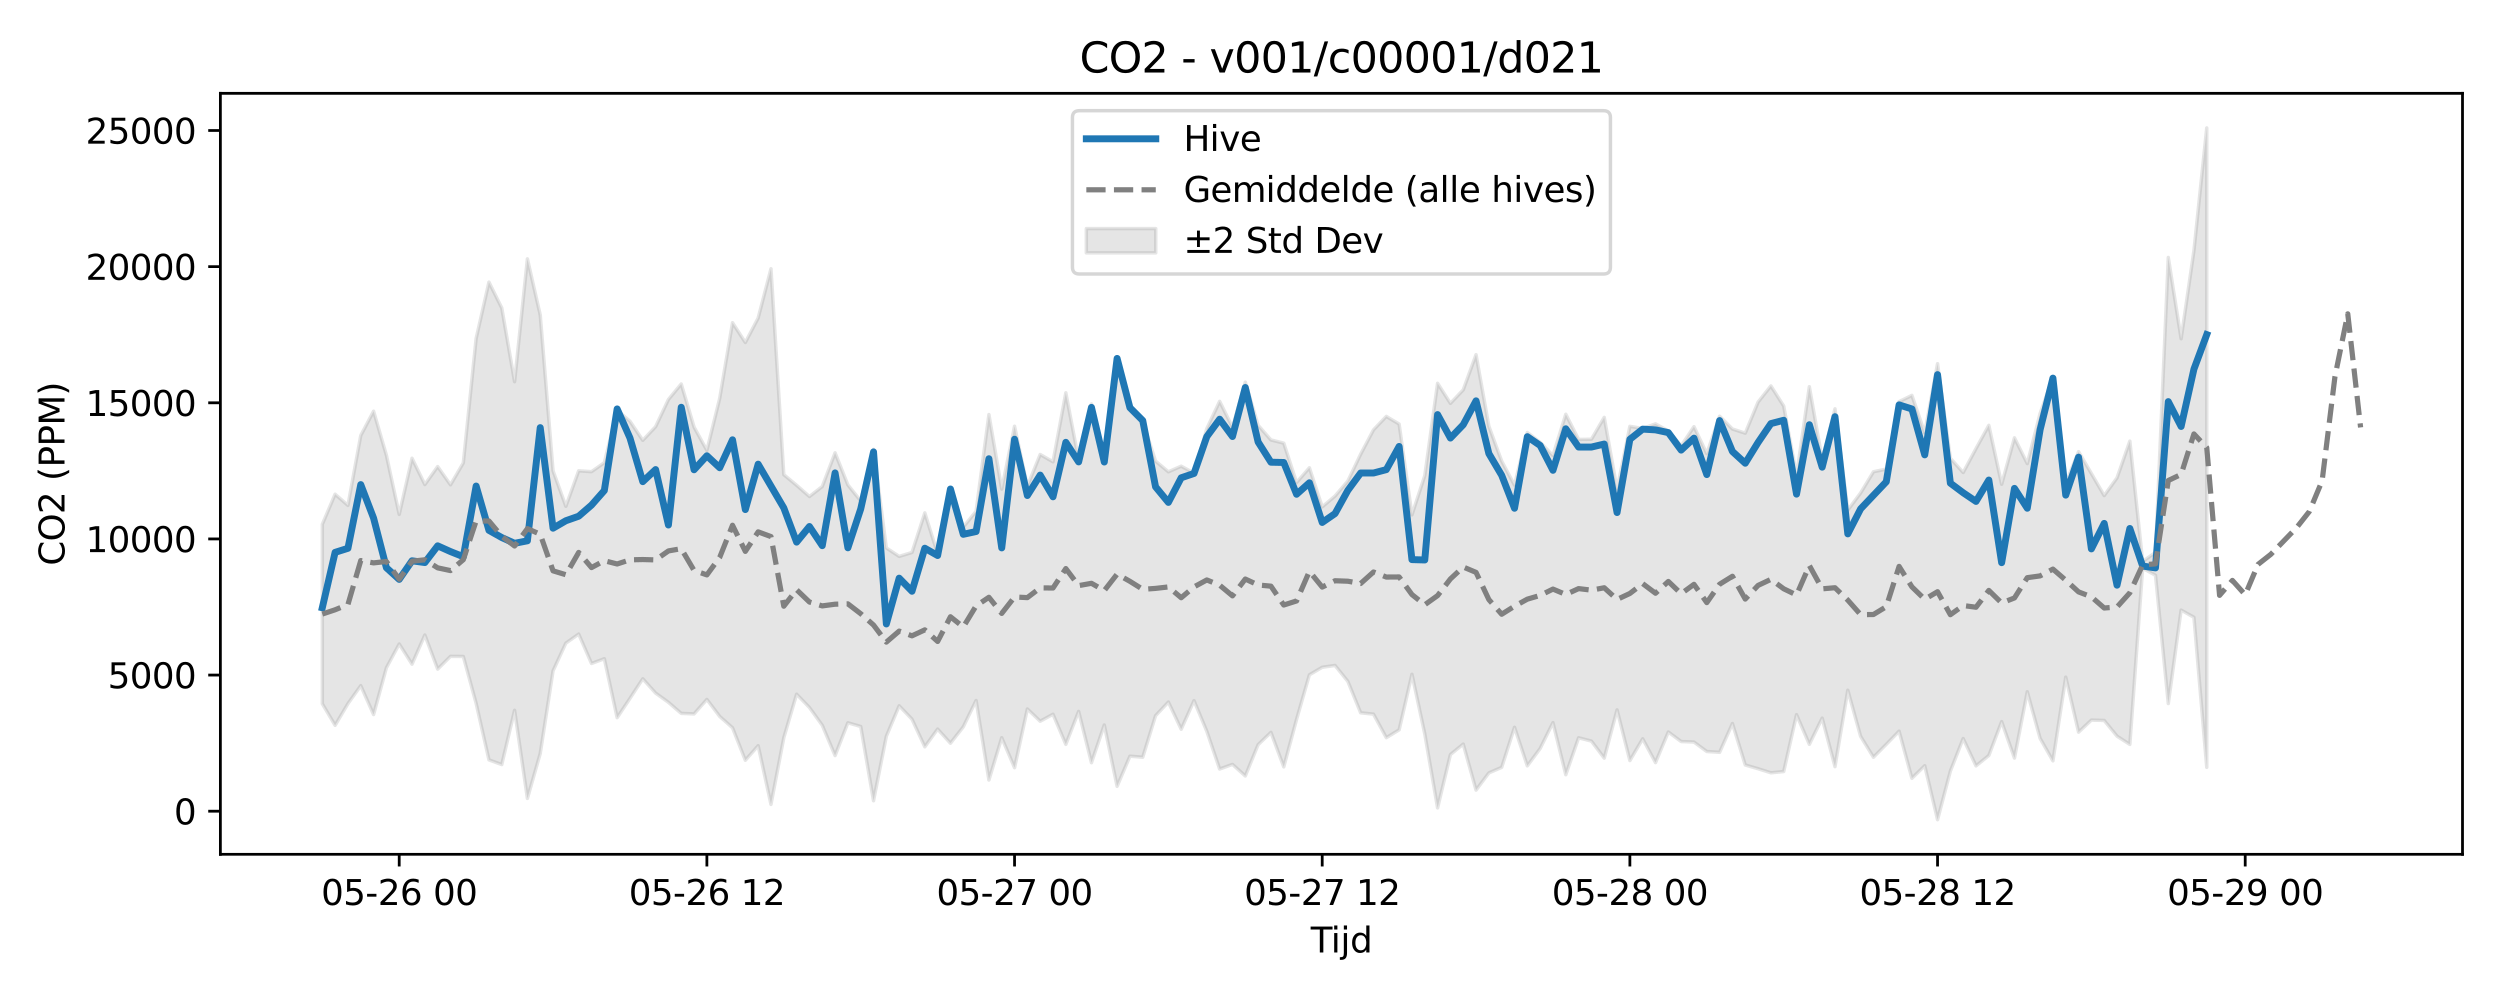 <?xml version="1.0" encoding="utf-8" standalone="no"?>
<!DOCTYPE svg PUBLIC "-//W3C//DTD SVG 1.1//EN"
  "http://www.w3.org/Graphics/SVG/1.1/DTD/svg11.dtd">
<svg xmlns:xlink="http://www.w3.org/1999/xlink" width="720pt" height="288pt" viewBox="0 0 720 288" xmlns="http://www.w3.org/2000/svg" version="1.1">
 <defs>
  <style type="text/css">*{stroke-linejoin: round; stroke-linecap: butt}</style>
 </defs>
 <g id="figure_1">
  <g id="patch_1">
   <path d="M 0 288 
L 720 288 
L 720 0 
L 0 0 
z
" style="fill: #ffffff"/>
  </g>
  <g id="axes_1">
   <g id="patch_2">
    <path d="M 63.47 246.04 
L 709.2 246.04 
L 709.2 26.88 
L 63.47 26.88 
z
" style="fill: #ffffff"/>
   </g>
   <g id="FillBetweenPolyCollection_1">
    <defs>
     <path id="m9a108c2001" d="M 92.821 -136.981 
L 92.821 -85.324 
L 96.513 -79.094 
L 100.205 -85.344 
L 103.897 -90.537 
L 107.589 -82.199 
L 111.281 -95.665 
L 114.973 -102.523 
L 118.665 -96.711 
L 122.357 -105.117 
L 126.049 -95.291 
L 129.741 -98.971 
L 133.433 -98.935 
L 137.125 -85.432 
L 140.817 -69.157 
L 144.509 -67.801 
L 148.201 -83.441 
L 151.893 -58.051 
L 155.585 -70.979 
L 159.277 -94.784 
L 162.969 -102.775 
L 166.661 -105.388 
L 170.353 -96.911 
L 174.045 -98.288 
L 177.737 -81.306 
L 181.429 -86.858 
L 185.121 -92.51 
L 188.813 -88.389 
L 192.505 -85.73 
L 196.197 -82.541 
L 199.889 -82.39 
L 203.581 -86.563 
L 207.273 -81.667 
L 210.965 -78.396 
L 214.657 -69.045 
L 218.349 -73.241 
L 222.041 -56.333 
L 225.733 -75.529 
L 229.425 -88.077 
L 233.117 -84.233 
L 236.809 -79.122 
L 240.501 -70.388 
L 244.193 -79.838 
L 247.885 -78.771 
L 251.577 -57.383 
L 255.269 -75.958 
L 258.961 -84.733 
L 262.653 -80.872 
L 266.345 -72.914 
L 270.037 -78.022 
L 273.729 -73.949 
L 277.421 -78.661 
L 281.113 -86.257 
L 284.805 -63.349 
L 288.497 -75.539 
L 292.189 -66.899 
L 295.881 -83.819 
L 299.573 -80.282 
L 303.265 -82.297 
L 306.957 -73.619 
L 310.649 -83.118 
L 314.341 -68.334 
L 318.033 -79.207 
L 321.725 -61.542 
L 325.417 -70.216 
L 329.109 -69.914 
L 332.801 -81.879 
L 336.493 -85.811 
L 340.185 -77.971 
L 343.877 -86.211 
L 347.569 -77.368 
L 351.261 -66.516 
L 354.953 -67.856 
L 358.645 -64.521 
L 362.337 -73.533 
L 366.029 -77.073 
L 369.721 -67.135 
L 373.413 -80.821 
L 377.105 -93.652 
L 380.797 -95.822 
L 384.489 -96.351 
L 388.181 -91.76 
L 391.873 -82.71 
L 395.565 -82.331 
L 399.257 -75.541 
L 402.949 -77.804 
L 406.641 -93.815 
L 410.333 -76.643 
L 414.025 -55.319 
L 417.717 -70.687 
L 421.409 -73.7 
L 425.101 -60.453 
L 428.793 -65.4 
L 432.485 -67 
L 436.177 -78.544 
L 439.869 -67.436 
L 443.561 -72.424 
L 447.253 -79.885 
L 450.945 -64.88 
L 454.637 -75.518 
L 458.329 -74.564 
L 462.021 -69.657 
L 465.713 -83.563 
L 469.405 -68.951 
L 473.097 -75.228 
L 476.789 -68.367 
L 480.481 -77.193 
L 484.173 -74.434 
L 487.865 -74.294 
L 491.557 -71.562 
L 495.249 -71.337 
L 498.941 -79.624 
L 502.633 -67.685 
L 506.325 -66.605 
L 510.017 -65.434 
L 513.709 -65.796 
L 517.401 -82.171 
L 521.093 -73.628 
L 524.785 -81.178 
L 528.477 -67.201 
L 532.169 -89.221 
L 535.861 -75.928 
L 539.553 -69.913 
L 543.245 -73.623 
L 546.937 -77.42 
L 550.629 -63.846 
L 554.321 -67.474 
L 558.013 -51.922 
L 561.705 -65.912 
L 565.397 -75.298 
L 569.089 -67.424 
L 572.781 -70.412 
L 576.473 -80.169 
L 580.165 -69.675 
L 583.857 -88.773 
L 587.549 -75.362 
L 591.241 -68.869 
L 594.933 -92.986 
L 598.625 -77.137 
L 602.317 -80.609 
L 606.009 -80.511 
L 609.701 -75.987 
L 613.393 -73.601 
L 617.085 -124.342 
L 620.777 -122.323 
L 624.469 -85.375 
L 628.161 -112.29 
L 631.853 -110.216 
L 635.545 -66.999 
L 635.545 -251.158 
L 635.545 -251.158 
L 631.853 -215.829 
L 628.161 -190.437 
L 624.469 -213.863 
L 620.777 -128.896 
L 617.085 -126.287 
L 613.393 -160.951 
L 609.701 -150.373 
L 606.009 -145.277 
L 602.317 -151.627 
L 598.625 -157.931 
L 594.933 -148.827 
L 591.241 -179.326 
L 587.549 -168.919 
L 583.857 -154.487 
L 580.165 -161.909 
L 576.473 -148.522 
L 572.781 -165.505 
L 569.089 -158.808 
L 565.397 -151.912 
L 561.705 -156.018 
L 558.013 -183.261 
L 554.321 -163.334 
L 550.629 -174.133 
L 546.937 -172.332 
L 543.245 -152.912 
L 539.553 -152.134 
L 535.861 -146.033 
L 532.169 -141.093 
L 528.477 -170.262 
L 524.785 -155.657 
L 521.093 -176.638 
L 517.401 -151.103 
L 513.709 -171.058 
L 510.017 -176.856 
L 506.325 -172.199 
L 502.633 -163.25 
L 498.941 -164.442 
L 495.249 -168.14 
L 491.557 -157.338 
L 487.865 -165.126 
L 484.173 -159.591 
L 480.481 -163.888 
L 476.789 -165.93 
L 473.097 -164.603 
L 469.405 -165.215 
L 465.713 -147.141 
L 462.021 -167.795 
L 458.329 -161.503 
L 454.637 -161.445 
L 450.945 -168.697 
L 447.253 -156.802 
L 443.561 -160.623 
L 439.869 -163.449 
L 436.177 -148.276 
L 432.485 -155.193 
L 428.793 -165.244 
L 425.101 -185.854 
L 421.409 -175.715 
L 417.717 -171.838 
L 414.025 -177.619 
L 410.333 -151.013 
L 406.641 -139.722 
L 402.949 -165.868 
L 399.257 -168.077 
L 395.565 -164.199 
L 391.873 -157.2 
L 388.181 -149.462 
L 384.489 -145.138 
L 380.797 -142.017 
L 377.105 -153.285 
L 373.413 -149.037 
L 369.721 -160.376 
L 366.029 -161.3 
L 362.337 -165.519 
L 358.645 -177.947 
L 354.953 -164.932 
L 351.261 -172.423 
L 347.569 -164.582 
L 343.877 -151.735 
L 340.185 -153.739 
L 336.493 -152.119 
L 332.801 -155.203 
L 329.109 -166.635 
L 325.417 -170.936 
L 321.725 -183.77 
L 318.033 -156.614 
L 314.341 -171.68 
L 310.649 -155.559 
L 306.957 -174.879 
L 303.265 -155.001 
L 299.573 -157.109 
L 295.881 -147.95 
L 292.189 -165.243 
L 288.497 -147.142 
L 284.805 -168.615 
L 281.113 -140.752 
L 277.421 -136.184 
L 273.729 -146.798 
L 270.037 -128.499 
L 266.345 -140.287 
L 262.653 -128.89 
L 258.961 -127.76 
L 255.269 -130.192 
L 251.577 -158.596 
L 247.885 -143.738 
L 244.193 -148.339 
L 240.501 -157.592 
L 236.809 -147.88 
L 233.117 -145.003 
L 229.425 -148.243 
L 225.733 -151.301 
L 222.041 -210.595 
L 218.349 -196.415 
L 214.657 -189.363 
L 210.965 -195.063 
L 207.273 -173.282 
L 203.581 -158.294 
L 199.889 -165.017 
L 196.197 -177.419 
L 192.505 -172.94 
L 188.813 -165.111 
L 185.121 -161.193 
L 181.429 -166.681 
L 177.737 -169.841 
L 174.045 -154.744 
L 170.353 -152.164 
L 166.661 -152.411 
L 162.969 -142.184 
L 159.277 -152.417 
L 155.585 -197.294 
L 151.893 -213.45 
L 148.201 -178.064 
L 144.509 -199.308 
L 140.817 -206.754 
L 137.125 -190.506 
L 133.433 -154.689 
L 129.741 -148.371 
L 126.049 -153.63 
L 122.357 -148.449 
L 118.665 -156.029 
L 114.973 -139.847 
L 111.281 -156.899 
L 107.589 -169.581 
L 103.897 -162.577 
L 100.205 -142.451 
L 96.513 -145.672 
L 92.821 -136.981 
z
" style="stroke: #808080; stroke-opacity: 0.2"/>
    </defs>
    <g clip-path="url(#p31e6a10dcc)">
     <use xlink:href="#m9a108c2001" x="0" y="288" style="fill: #808080; fill-opacity: 0.2; stroke: #808080; stroke-opacity: 0.2"/>
    </g>
   </g>
   <g id="matplotlib.axis_1">
    <g id="xtick_1">
     <g id="line2d_1">
      <defs>
       <path id="m983b71af3a" d="M 0 0 
L 0 3.5 
" style="stroke: #000000; stroke-width: 0.8"/>
      </defs>
      <g>
       <use xlink:href="#m983b71af3a" x="114.973" y="246.04" style="stroke: #000000; stroke-width: 0.8"/>
      </g>
     </g>
     <g id="text_1">
      <!-- 05-26 00 -->
      <g transform="translate(92.493 260.638) scale(0.1 -0.1)">
       <defs>
        <path id="DejaVuSans-30" d="M 2034 4250 
Q 1547 4250 1301 3770 
Q 1056 3291 1056 2328 
Q 1056 1369 1301 889 
Q 1547 409 2034 409 
Q 2525 409 2770 889 
Q 3016 1369 3016 2328 
Q 3016 3291 2770 3770 
Q 2525 4250 2034 4250 
z
M 2034 4750 
Q 2819 4750 3233 4129 
Q 3647 3509 3647 2328 
Q 3647 1150 3233 529 
Q 2819 -91 2034 -91 
Q 1250 -91 836 529 
Q 422 1150 422 2328 
Q 422 3509 836 4129 
Q 1250 4750 2034 4750 
z
" transform="scale(0.016)"/>
        <path id="DejaVuSans-35" d="M 691 4666 
L 3169 4666 
L 3169 4134 
L 1269 4134 
L 1269 2991 
Q 1406 3038 1543 3061 
Q 1681 3084 1819 3084 
Q 2600 3084 3056 2656 
Q 3513 2228 3513 1497 
Q 3513 744 3044 326 
Q 2575 -91 1722 -91 
Q 1428 -91 1123 -41 
Q 819 9 494 109 
L 494 744 
Q 775 591 1075 516 
Q 1375 441 1709 441 
Q 2250 441 2565 725 
Q 2881 1009 2881 1497 
Q 2881 1984 2565 2268 
Q 2250 2553 1709 2553 
Q 1456 2553 1204 2497 
Q 953 2441 691 2322 
L 691 4666 
z
" transform="scale(0.016)"/>
        <path id="DejaVuSans-2d" d="M 313 2009 
L 1997 2009 
L 1997 1497 
L 313 1497 
L 313 2009 
z
" transform="scale(0.016)"/>
        <path id="DejaVuSans-32" d="M 1228 531 
L 3431 531 
L 3431 0 
L 469 0 
L 469 531 
Q 828 903 1448 1529 
Q 2069 2156 2228 2338 
Q 2531 2678 2651 2914 
Q 2772 3150 2772 3378 
Q 2772 3750 2511 3984 
Q 2250 4219 1831 4219 
Q 1534 4219 1204 4116 
Q 875 4013 500 3803 
L 500 4441 
Q 881 4594 1212 4672 
Q 1544 4750 1819 4750 
Q 2544 4750 2975 4387 
Q 3406 4025 3406 3419 
Q 3406 3131 3298 2873 
Q 3191 2616 2906 2266 
Q 2828 2175 2409 1742 
Q 1991 1309 1228 531 
z
" transform="scale(0.016)"/>
        <path id="DejaVuSans-36" d="M 2113 2584 
Q 1688 2584 1439 2293 
Q 1191 2003 1191 1497 
Q 1191 994 1439 701 
Q 1688 409 2113 409 
Q 2538 409 2786 701 
Q 3034 994 3034 1497 
Q 3034 2003 2786 2293 
Q 2538 2584 2113 2584 
z
M 3366 4563 
L 3366 3988 
Q 3128 4100 2886 4159 
Q 2644 4219 2406 4219 
Q 1781 4219 1451 3797 
Q 1122 3375 1075 2522 
Q 1259 2794 1537 2939 
Q 1816 3084 2150 3084 
Q 2853 3084 3261 2657 
Q 3669 2231 3669 1497 
Q 3669 778 3244 343 
Q 2819 -91 2113 -91 
Q 1303 -91 875 529 
Q 447 1150 447 2328 
Q 447 3434 972 4092 
Q 1497 4750 2381 4750 
Q 2619 4750 2861 4703 
Q 3103 4656 3366 4563 
z
" transform="scale(0.016)"/>
        <path id="DejaVuSans-20" transform="scale(0.016)"/>
       </defs>
       <use xlink:href="#DejaVuSans-30"/>
       <use xlink:href="#DejaVuSans-35" transform="translate(63.623 0)"/>
       <use xlink:href="#DejaVuSans-2d" transform="translate(127.246 0)"/>
       <use xlink:href="#DejaVuSans-32" transform="translate(163.33 0)"/>
       <use xlink:href="#DejaVuSans-36" transform="translate(226.953 0)"/>
       <use xlink:href="#DejaVuSans-20" transform="translate(290.576 0)"/>
       <use xlink:href="#DejaVuSans-30" transform="translate(322.363 0)"/>
       <use xlink:href="#DejaVuSans-30" transform="translate(385.986 0)"/>
      </g>
     </g>
    </g>
    <g id="xtick_2">
     <g id="line2d_2">
      <g>
       <use xlink:href="#m983b71af3a" x="203.581" y="246.04" style="stroke: #000000; stroke-width: 0.8"/>
      </g>
     </g>
     <g id="text_2">
      <!-- 05-26 12 -->
      <g transform="translate(181.101 260.638) scale(0.1 -0.1)">
       <defs>
        <path id="DejaVuSans-31" d="M 794 531 
L 1825 531 
L 1825 4091 
L 703 3866 
L 703 4441 
L 1819 4666 
L 2450 4666 
L 2450 531 
L 3481 531 
L 3481 0 
L 794 0 
L 794 531 
z
" transform="scale(0.016)"/>
       </defs>
       <use xlink:href="#DejaVuSans-30"/>
       <use xlink:href="#DejaVuSans-35" transform="translate(63.623 0)"/>
       <use xlink:href="#DejaVuSans-2d" transform="translate(127.246 0)"/>
       <use xlink:href="#DejaVuSans-32" transform="translate(163.33 0)"/>
       <use xlink:href="#DejaVuSans-36" transform="translate(226.953 0)"/>
       <use xlink:href="#DejaVuSans-20" transform="translate(290.576 0)"/>
       <use xlink:href="#DejaVuSans-31" transform="translate(322.363 0)"/>
       <use xlink:href="#DejaVuSans-32" transform="translate(385.986 0)"/>
      </g>
     </g>
    </g>
    <g id="xtick_3">
     <g id="line2d_3">
      <g>
       <use xlink:href="#m983b71af3a" x="292.189" y="246.04" style="stroke: #000000; stroke-width: 0.8"/>
      </g>
     </g>
     <g id="text_3">
      <!-- 05-27 00 -->
      <g transform="translate(269.709 260.638) scale(0.1 -0.1)">
       <defs>
        <path id="DejaVuSans-37" d="M 525 4666 
L 3525 4666 
L 3525 4397 
L 1831 0 
L 1172 0 
L 2766 4134 
L 525 4134 
L 525 4666 
z
" transform="scale(0.016)"/>
       </defs>
       <use xlink:href="#DejaVuSans-30"/>
       <use xlink:href="#DejaVuSans-35" transform="translate(63.623 0)"/>
       <use xlink:href="#DejaVuSans-2d" transform="translate(127.246 0)"/>
       <use xlink:href="#DejaVuSans-32" transform="translate(163.33 0)"/>
       <use xlink:href="#DejaVuSans-37" transform="translate(226.953 0)"/>
       <use xlink:href="#DejaVuSans-20" transform="translate(290.576 0)"/>
       <use xlink:href="#DejaVuSans-30" transform="translate(322.363 0)"/>
       <use xlink:href="#DejaVuSans-30" transform="translate(385.986 0)"/>
      </g>
     </g>
    </g>
    <g id="xtick_4">
     <g id="line2d_4">
      <g>
       <use xlink:href="#m983b71af3a" x="380.797" y="246.04" style="stroke: #000000; stroke-width: 0.8"/>
      </g>
     </g>
     <g id="text_4">
      <!-- 05-27 12 -->
      <g transform="translate(358.317 260.638) scale(0.1 -0.1)">
       <use xlink:href="#DejaVuSans-30"/>
       <use xlink:href="#DejaVuSans-35" transform="translate(63.623 0)"/>
       <use xlink:href="#DejaVuSans-2d" transform="translate(127.246 0)"/>
       <use xlink:href="#DejaVuSans-32" transform="translate(163.33 0)"/>
       <use xlink:href="#DejaVuSans-37" transform="translate(226.953 0)"/>
       <use xlink:href="#DejaVuSans-20" transform="translate(290.576 0)"/>
       <use xlink:href="#DejaVuSans-31" transform="translate(322.363 0)"/>
       <use xlink:href="#DejaVuSans-32" transform="translate(385.986 0)"/>
      </g>
     </g>
    </g>
    <g id="xtick_5">
     <g id="line2d_5">
      <g>
       <use xlink:href="#m983b71af3a" x="469.405" y="246.04" style="stroke: #000000; stroke-width: 0.8"/>
      </g>
     </g>
     <g id="text_5">
      <!-- 05-28 00 -->
      <g transform="translate(446.924 260.638) scale(0.1 -0.1)">
       <defs>
        <path id="DejaVuSans-38" d="M 2034 2216 
Q 1584 2216 1326 1975 
Q 1069 1734 1069 1313 
Q 1069 891 1326 650 
Q 1584 409 2034 409 
Q 2484 409 2743 651 
Q 3003 894 3003 1313 
Q 3003 1734 2745 1975 
Q 2488 2216 2034 2216 
z
M 1403 2484 
Q 997 2584 770 2862 
Q 544 3141 544 3541 
Q 544 4100 942 4425 
Q 1341 4750 2034 4750 
Q 2731 4750 3128 4425 
Q 3525 4100 3525 3541 
Q 3525 3141 3298 2862 
Q 3072 2584 2669 2484 
Q 3125 2378 3379 2068 
Q 3634 1759 3634 1313 
Q 3634 634 3220 271 
Q 2806 -91 2034 -91 
Q 1263 -91 848 271 
Q 434 634 434 1313 
Q 434 1759 690 2068 
Q 947 2378 1403 2484 
z
M 1172 3481 
Q 1172 3119 1398 2916 
Q 1625 2713 2034 2713 
Q 2441 2713 2670 2916 
Q 2900 3119 2900 3481 
Q 2900 3844 2670 4047 
Q 2441 4250 2034 4250 
Q 1625 4250 1398 4047 
Q 1172 3844 1172 3481 
z
" transform="scale(0.016)"/>
       </defs>
       <use xlink:href="#DejaVuSans-30"/>
       <use xlink:href="#DejaVuSans-35" transform="translate(63.623 0)"/>
       <use xlink:href="#DejaVuSans-2d" transform="translate(127.246 0)"/>
       <use xlink:href="#DejaVuSans-32" transform="translate(163.33 0)"/>
       <use xlink:href="#DejaVuSans-38" transform="translate(226.953 0)"/>
       <use xlink:href="#DejaVuSans-20" transform="translate(290.576 0)"/>
       <use xlink:href="#DejaVuSans-30" transform="translate(322.363 0)"/>
       <use xlink:href="#DejaVuSans-30" transform="translate(385.986 0)"/>
      </g>
     </g>
    </g>
    <g id="xtick_6">
     <g id="line2d_6">
      <g>
       <use xlink:href="#m983b71af3a" x="558.013" y="246.04" style="stroke: #000000; stroke-width: 0.8"/>
      </g>
     </g>
     <g id="text_6">
      <!-- 05-28 12 -->
      <g transform="translate(535.532 260.638) scale(0.1 -0.1)">
       <use xlink:href="#DejaVuSans-30"/>
       <use xlink:href="#DejaVuSans-35" transform="translate(63.623 0)"/>
       <use xlink:href="#DejaVuSans-2d" transform="translate(127.246 0)"/>
       <use xlink:href="#DejaVuSans-32" transform="translate(163.33 0)"/>
       <use xlink:href="#DejaVuSans-38" transform="translate(226.953 0)"/>
       <use xlink:href="#DejaVuSans-20" transform="translate(290.576 0)"/>
       <use xlink:href="#DejaVuSans-31" transform="translate(322.363 0)"/>
       <use xlink:href="#DejaVuSans-32" transform="translate(385.986 0)"/>
      </g>
     </g>
    </g>
    <g id="xtick_7">
     <g id="line2d_7">
      <g>
       <use xlink:href="#m983b71af3a" x="646.621" y="246.04" style="stroke: #000000; stroke-width: 0.8"/>
      </g>
     </g>
     <g id="text_7">
      <!-- 05-29 00 -->
      <g transform="translate(624.14 260.638) scale(0.1 -0.1)">
       <defs>
        <path id="DejaVuSans-39" d="M 703 97 
L 703 672 
Q 941 559 1184 500 
Q 1428 441 1663 441 
Q 2288 441 2617 861 
Q 2947 1281 2994 2138 
Q 2813 1869 2534 1725 
Q 2256 1581 1919 1581 
Q 1219 1581 811 2004 
Q 403 2428 403 3163 
Q 403 3881 828 4315 
Q 1253 4750 1959 4750 
Q 2769 4750 3195 4129 
Q 3622 3509 3622 2328 
Q 3622 1225 3098 567 
Q 2575 -91 1691 -91 
Q 1453 -91 1209 -44 
Q 966 3 703 97 
z
M 1959 2075 
Q 2384 2075 2632 2365 
Q 2881 2656 2881 3163 
Q 2881 3666 2632 3958 
Q 2384 4250 1959 4250 
Q 1534 4250 1286 3958 
Q 1038 3666 1038 3163 
Q 1038 2656 1286 2365 
Q 1534 2075 1959 2075 
z
" transform="scale(0.016)"/>
       </defs>
       <use xlink:href="#DejaVuSans-30"/>
       <use xlink:href="#DejaVuSans-35" transform="translate(63.623 0)"/>
       <use xlink:href="#DejaVuSans-2d" transform="translate(127.246 0)"/>
       <use xlink:href="#DejaVuSans-32" transform="translate(163.33 0)"/>
       <use xlink:href="#DejaVuSans-39" transform="translate(226.953 0)"/>
       <use xlink:href="#DejaVuSans-20" transform="translate(290.576 0)"/>
       <use xlink:href="#DejaVuSans-30" transform="translate(322.363 0)"/>
       <use xlink:href="#DejaVuSans-30" transform="translate(385.986 0)"/>
      </g>
     </g>
    </g>
    <g id="text_8">
     <!-- Tijd -->
     <g transform="translate(377.485 274.317) scale(0.1 -0.1)">
      <defs>
       <path id="DejaVuSans-54" d="M -19 4666 
L 3928 4666 
L 3928 4134 
L 2272 4134 
L 2272 0 
L 1638 0 
L 1638 4134 
L -19 4134 
L -19 4666 
z
" transform="scale(0.016)"/>
       <path id="DejaVuSans-69" d="M 603 3500 
L 1178 3500 
L 1178 0 
L 603 0 
L 603 3500 
z
M 603 4863 
L 1178 4863 
L 1178 4134 
L 603 4134 
L 603 4863 
z
" transform="scale(0.016)"/>
       <path id="DejaVuSans-6a" d="M 603 3500 
L 1178 3500 
L 1178 -63 
Q 1178 -731 923 -1031 
Q 669 -1331 103 -1331 
L -116 -1331 
L -116 -844 
L 38 -844 
Q 366 -844 484 -692 
Q 603 -541 603 -63 
L 603 3500 
z
M 603 4863 
L 1178 4863 
L 1178 4134 
L 603 4134 
L 603 4863 
z
" transform="scale(0.016)"/>
       <path id="DejaVuSans-64" d="M 2906 2969 
L 2906 4863 
L 3481 4863 
L 3481 0 
L 2906 0 
L 2906 525 
Q 2725 213 2448 61 
Q 2172 -91 1784 -91 
Q 1150 -91 751 415 
Q 353 922 353 1747 
Q 353 2572 751 3078 
Q 1150 3584 1784 3584 
Q 2172 3584 2448 3432 
Q 2725 3281 2906 2969 
z
M 947 1747 
Q 947 1113 1208 752 
Q 1469 391 1925 391 
Q 2381 391 2643 752 
Q 2906 1113 2906 1747 
Q 2906 2381 2643 2742 
Q 2381 3103 1925 3103 
Q 1469 3103 1208 2742 
Q 947 2381 947 1747 
z
" transform="scale(0.016)"/>
      </defs>
      <use xlink:href="#DejaVuSans-54"/>
      <use xlink:href="#DejaVuSans-69" transform="translate(57.959 0)"/>
      <use xlink:href="#DejaVuSans-6a" transform="translate(85.742 0)"/>
      <use xlink:href="#DejaVuSans-64" transform="translate(113.525 0)"/>
     </g>
    </g>
   </g>
   <g id="matplotlib.axis_2">
    <g id="ytick_1">
     <g id="line2d_8">
      <defs>
       <path id="m8d720aa1ff" d="M 0 0 
L -3.5 0 
" style="stroke: #000000; stroke-width: 0.8"/>
      </defs>
      <g>
       <use xlink:href="#m8d720aa1ff" x="63.47" y="233.626" style="stroke: #000000; stroke-width: 0.8"/>
      </g>
     </g>
     <g id="text_9">
      <!-- 0 -->
      <g transform="translate(50.108 237.426) scale(0.1 -0.1)">
       <use xlink:href="#DejaVuSans-30"/>
      </g>
     </g>
    </g>
    <g id="ytick_2">
     <g id="line2d_9">
      <g>
       <use xlink:href="#m8d720aa1ff" x="63.47" y="194.417" style="stroke: #000000; stroke-width: 0.8"/>
      </g>
     </g>
     <g id="text_10">
      <!-- 5000 -->
      <g transform="translate(31.02 198.217) scale(0.1 -0.1)">
       <use xlink:href="#DejaVuSans-35"/>
       <use xlink:href="#DejaVuSans-30" transform="translate(63.623 0)"/>
       <use xlink:href="#DejaVuSans-30" transform="translate(127.246 0)"/>
       <use xlink:href="#DejaVuSans-30" transform="translate(190.869 0)"/>
      </g>
     </g>
    </g>
    <g id="ytick_3">
     <g id="line2d_10">
      <g>
       <use xlink:href="#m8d720aa1ff" x="63.47" y="155.209" style="stroke: #000000; stroke-width: 0.8"/>
      </g>
     </g>
     <g id="text_11">
      <!-- 10000 -->
      <g transform="translate(24.657 159.008) scale(0.1 -0.1)">
       <use xlink:href="#DejaVuSans-31"/>
       <use xlink:href="#DejaVuSans-30" transform="translate(63.623 0)"/>
       <use xlink:href="#DejaVuSans-30" transform="translate(127.246 0)"/>
       <use xlink:href="#DejaVuSans-30" transform="translate(190.869 0)"/>
       <use xlink:href="#DejaVuSans-30" transform="translate(254.492 0)"/>
      </g>
     </g>
    </g>
    <g id="ytick_4">
     <g id="line2d_11">
      <g>
       <use xlink:href="#m8d720aa1ff" x="63.47" y="116" style="stroke: #000000; stroke-width: 0.8"/>
      </g>
     </g>
     <g id="text_12">
      <!-- 15000 -->
      <g transform="translate(24.657 119.799) scale(0.1 -0.1)">
       <use xlink:href="#DejaVuSans-31"/>
       <use xlink:href="#DejaVuSans-35" transform="translate(63.623 0)"/>
       <use xlink:href="#DejaVuSans-30" transform="translate(127.246 0)"/>
       <use xlink:href="#DejaVuSans-30" transform="translate(190.869 0)"/>
       <use xlink:href="#DejaVuSans-30" transform="translate(254.492 0)"/>
      </g>
     </g>
    </g>
    <g id="ytick_5">
     <g id="line2d_12">
      <g>
       <use xlink:href="#m8d720aa1ff" x="63.47" y="76.791" style="stroke: #000000; stroke-width: 0.8"/>
      </g>
     </g>
     <g id="text_13">
      <!-- 20000 -->
      <g transform="translate(24.657 80.59) scale(0.1 -0.1)">
       <use xlink:href="#DejaVuSans-32"/>
       <use xlink:href="#DejaVuSans-30" transform="translate(63.623 0)"/>
       <use xlink:href="#DejaVuSans-30" transform="translate(127.246 0)"/>
       <use xlink:href="#DejaVuSans-30" transform="translate(190.869 0)"/>
       <use xlink:href="#DejaVuSans-30" transform="translate(254.492 0)"/>
      </g>
     </g>
    </g>
    <g id="ytick_6">
     <g id="line2d_13">
      <g>
       <use xlink:href="#m8d720aa1ff" x="63.47" y="37.582" style="stroke: #000000; stroke-width: 0.8"/>
      </g>
     </g>
     <g id="text_14">
      <!-- 25000 -->
      <g transform="translate(24.657 41.381) scale(0.1 -0.1)">
       <use xlink:href="#DejaVuSans-32"/>
       <use xlink:href="#DejaVuSans-35" transform="translate(63.623 0)"/>
       <use xlink:href="#DejaVuSans-30" transform="translate(127.246 0)"/>
       <use xlink:href="#DejaVuSans-30" transform="translate(190.869 0)"/>
       <use xlink:href="#DejaVuSans-30" transform="translate(254.492 0)"/>
      </g>
     </g>
    </g>
    <g id="text_15">
     <!-- CO2 (PPM) -->
     <g transform="translate(18.578 162.903) rotate(-90) scale(0.1 -0.1)">
      <defs>
       <path id="DejaVuSans-43" d="M 4122 4306 
L 4122 3641 
Q 3803 3938 3442 4084 
Q 3081 4231 2675 4231 
Q 1875 4231 1450 3742 
Q 1025 3253 1025 2328 
Q 1025 1406 1450 917 
Q 1875 428 2675 428 
Q 3081 428 3442 575 
Q 3803 722 4122 1019 
L 4122 359 
Q 3791 134 3420 21 
Q 3050 -91 2638 -91 
Q 1578 -91 968 557 
Q 359 1206 359 2328 
Q 359 3453 968 4101 
Q 1578 4750 2638 4750 
Q 3056 4750 3426 4639 
Q 3797 4528 4122 4306 
z
" transform="scale(0.016)"/>
       <path id="DejaVuSans-4f" d="M 2522 4238 
Q 1834 4238 1429 3725 
Q 1025 3213 1025 2328 
Q 1025 1447 1429 934 
Q 1834 422 2522 422 
Q 3209 422 3611 934 
Q 4013 1447 4013 2328 
Q 4013 3213 3611 3725 
Q 3209 4238 2522 4238 
z
M 2522 4750 
Q 3503 4750 4090 4092 
Q 4678 3434 4678 2328 
Q 4678 1225 4090 567 
Q 3503 -91 2522 -91 
Q 1538 -91 948 565 
Q 359 1222 359 2328 
Q 359 3434 948 4092 
Q 1538 4750 2522 4750 
z
" transform="scale(0.016)"/>
       <path id="DejaVuSans-28" d="M 1984 4856 
Q 1566 4138 1362 3434 
Q 1159 2731 1159 2009 
Q 1159 1288 1364 580 
Q 1569 -128 1984 -844 
L 1484 -844 
Q 1016 -109 783 600 
Q 550 1309 550 2009 
Q 550 2706 781 3412 
Q 1013 4119 1484 4856 
L 1984 4856 
z
" transform="scale(0.016)"/>
       <path id="DejaVuSans-50" d="M 1259 4147 
L 1259 2394 
L 2053 2394 
Q 2494 2394 2734 2622 
Q 2975 2850 2975 3272 
Q 2975 3691 2734 3919 
Q 2494 4147 2053 4147 
L 1259 4147 
z
M 628 4666 
L 2053 4666 
Q 2838 4666 3239 4311 
Q 3641 3956 3641 3272 
Q 3641 2581 3239 2228 
Q 2838 1875 2053 1875 
L 1259 1875 
L 1259 0 
L 628 0 
L 628 4666 
z
" transform="scale(0.016)"/>
       <path id="DejaVuSans-4d" d="M 628 4666 
L 1569 4666 
L 2759 1491 
L 3956 4666 
L 4897 4666 
L 4897 0 
L 4281 0 
L 4281 4097 
L 3078 897 
L 2444 897 
L 1241 4097 
L 1241 0 
L 628 0 
L 628 4666 
z
" transform="scale(0.016)"/>
       <path id="DejaVuSans-29" d="M 513 4856 
L 1013 4856 
Q 1481 4119 1714 3412 
Q 1947 2706 1947 2009 
Q 1947 1309 1714 600 
Q 1481 -109 1013 -844 
L 513 -844 
Q 928 -128 1133 580 
Q 1338 1288 1338 2009 
Q 1338 2731 1133 3434 
Q 928 4138 513 4856 
z
" transform="scale(0.016)"/>
      </defs>
      <use xlink:href="#DejaVuSans-43"/>
      <use xlink:href="#DejaVuSans-4f" transform="translate(69.824 0)"/>
      <use xlink:href="#DejaVuSans-32" transform="translate(148.535 0)"/>
      <use xlink:href="#DejaVuSans-20" transform="translate(212.158 0)"/>
      <use xlink:href="#DejaVuSans-28" transform="translate(243.945 0)"/>
      <use xlink:href="#DejaVuSans-50" transform="translate(282.959 0)"/>
      <use xlink:href="#DejaVuSans-50" transform="translate(343.262 0)"/>
      <use xlink:href="#DejaVuSans-4d" transform="translate(403.564 0)"/>
      <use xlink:href="#DejaVuSans-29" transform="translate(489.844 0)"/>
     </g>
    </g>
   </g>
   <g id="line2d_14">
    <path d="M 92.821 175.029 
L 96.513 159.08 
L 100.205 157.914 
L 103.897 139.567 
L 107.589 149.212 
L 111.281 163.505 
L 114.973 166.859 
L 118.665 161.511 
L 122.357 162.018 
L 126.049 157.198 
L 129.741 158.852 
L 133.433 160.329 
L 137.125 139.985 
L 140.817 152.741 
L 144.509 154.814 
L 148.201 156.471 
L 151.893 155.754 
L 155.585 123.159 
L 159.277 152.119 
L 162.969 149.973 
L 166.661 148.672 
L 170.353 145.472 
L 174.045 141.276 
L 177.737 117.776 
L 181.429 126.139 
L 185.121 138.715 
L 188.813 135.239 
L 192.505 151.201 
L 196.197 117.296 
L 199.889 135.29 
L 203.581 131.26 
L 207.273 134.705 
L 210.965 126.665 
L 214.657 146.753 
L 218.349 133.683 
L 225.733 146.285 
L 229.425 156.131 
L 233.117 151.635 
L 236.809 157.151 
L 240.501 136.2 
L 244.193 157.768 
L 247.885 146.58 
L 251.577 130.154 
L 255.269 179.698 
L 258.961 166.514 
L 262.653 170.28 
L 266.345 157.888 
L 270.037 159.987 
L 273.729 140.837 
L 277.421 153.883 
L 281.113 153.081 
L 284.805 132.12 
L 288.497 157.794 
L 292.189 126.5 
L 295.881 142.706 
L 299.573 136.83 
L 303.265 143.08 
L 306.957 127.391 
L 310.649 133.028 
L 314.341 117.328 
L 318.033 133.061 
L 321.725 103.231 
L 325.417 117.414 
L 329.109 121.12 
L 332.801 140.207 
L 336.493 144.688 
L 340.185 137.604 
L 343.877 136.353 
L 347.569 125.734 
L 351.261 120.731 
L 354.953 125.716 
L 358.645 111.606 
L 362.337 127.292 
L 366.029 133.118 
L 369.721 133.194 
L 373.413 142.348 
L 377.105 139.041 
L 380.797 150.467 
L 384.489 147.912 
L 388.181 141.229 
L 391.873 136.224 
L 395.565 136.229 
L 399.257 135.254 
L 402.949 128.578 
L 406.641 161.168 
L 410.333 161.27 
L 414.025 119.403 
L 417.717 126.16 
L 421.409 122.325 
L 425.101 115.443 
L 428.793 130.635 
L 432.485 136.885 
L 436.177 146.379 
L 439.869 125.768 
L 443.561 128.293 
L 447.253 135.445 
L 450.945 123.491 
L 454.637 128.75 
L 458.329 128.754 
L 462.021 127.883 
L 465.713 147.61 
L 469.405 126.523 
L 473.097 123.593 
L 476.789 123.802 
L 480.481 124.592 
L 484.173 129.629 
L 487.865 126.194 
L 491.557 136.676 
L 495.249 121.132 
L 498.941 130.029 
L 502.633 133.408 
L 506.325 127.425 
L 510.017 121.996 
L 513.709 121.038 
L 517.401 142.309 
L 521.093 122.323 
L 524.785 134.545 
L 528.477 120.011 
L 532.169 153.753 
L 535.861 146.549 
L 543.245 138.754 
L 546.937 116.606 
L 550.629 117.784 
L 554.321 130.996 
L 558.013 107.895 
L 561.705 139.151 
L 565.397 141.912 
L 569.089 144.41 
L 572.781 138.257 
L 576.473 162.047 
L 580.165 140.657 
L 583.857 146.371 
L 587.549 123.753 
L 591.241 108.905 
L 594.933 142.595 
L 598.625 131.673 
L 602.317 158.079 
L 606.009 150.744 
L 609.701 168.529 
L 613.393 152.203 
L 617.085 163.029 
L 620.777 163.552 
L 624.469 115.668 
L 628.161 122.822 
L 631.853 106.307 
L 635.545 96.366 
L 635.545 96.366 
" clip-path="url(#p31e6a10dcc)" style="fill: none; stroke: #1f77b4; stroke-width: 2; stroke-linecap: square"/>
   </g>
   <g id="line2d_15">
    <path d="M 92.821 176.847 
L 96.513 175.617 
L 100.205 174.102 
L 103.897 161.443 
L 107.589 162.11 
L 111.281 161.718 
L 114.973 166.815 
L 118.665 161.63 
L 122.357 161.217 
L 126.049 163.54 
L 129.741 164.329 
L 133.433 161.188 
L 137.125 150.031 
L 140.817 150.044 
L 144.509 154.446 
L 148.201 157.248 
L 151.893 152.249 
L 155.585 153.864 
L 159.277 164.4 
L 162.969 165.521 
L 166.661 159.101 
L 170.353 163.462 
L 174.045 161.484 
L 177.737 162.426 
L 181.429 161.23 
L 185.121 161.148 
L 188.813 161.25 
L 192.505 158.665 
L 196.197 158.02 
L 199.889 164.296 
L 203.581 165.571 
L 207.273 160.525 
L 210.965 151.27 
L 214.657 158.796 
L 218.349 153.172 
L 222.041 154.536 
L 225.733 174.585 
L 229.425 169.84 
L 233.117 173.382 
L 236.809 174.499 
L 240.501 174.01 
L 244.193 173.911 
L 247.885 176.746 
L 251.577 180.01 
L 255.269 184.925 
L 258.961 181.753 
L 262.653 183.119 
L 266.345 181.399 
L 270.037 184.74 
L 273.729 177.626 
L 277.421 180.577 
L 281.113 174.495 
L 284.805 172.018 
L 288.497 176.659 
L 292.189 171.929 
L 295.881 172.115 
L 299.573 169.305 
L 303.265 169.351 
L 306.957 163.751 
L 310.649 168.661 
L 314.341 167.993 
L 318.033 170.09 
L 321.725 165.344 
L 325.417 167.424 
L 329.109 169.726 
L 332.801 169.459 
L 336.493 169.035 
L 340.185 172.145 
L 343.877 169.027 
L 347.569 167.025 
L 351.261 168.531 
L 354.953 171.606 
L 358.645 166.766 
L 362.337 168.474 
L 366.029 168.814 
L 369.721 174.244 
L 373.413 173.071 
L 377.105 164.531 
L 380.797 169.08 
L 384.489 167.255 
L 388.181 167.389 
L 391.873 168.045 
L 395.565 164.735 
L 399.257 166.191 
L 402.949 166.164 
L 406.641 171.231 
L 410.333 174.172 
L 414.025 171.531 
L 417.717 166.737 
L 421.409 163.293 
L 425.101 164.846 
L 428.793 172.678 
L 432.485 176.903 
L 436.177 174.59 
L 439.869 172.558 
L 443.561 171.477 
L 447.253 169.657 
L 450.945 171.212 
L 454.637 169.518 
L 458.329 169.967 
L 462.021 169.274 
L 465.713 172.648 
L 469.405 170.917 
L 473.097 168.085 
L 476.789 170.852 
L 480.481 167.46 
L 484.173 170.988 
L 487.865 168.29 
L 491.557 173.55 
L 495.249 168.261 
L 498.941 165.967 
L 502.633 172.533 
L 506.325 168.598 
L 510.017 166.855 
L 513.709 169.573 
L 517.401 171.363 
L 521.093 162.867 
L 524.785 169.582 
L 528.477 169.268 
L 532.169 172.843 
L 535.861 177.02 
L 539.553 176.977 
L 543.245 174.732 
L 546.937 163.124 
L 550.629 169.011 
L 554.321 172.596 
L 558.013 170.409 
L 561.705 177.035 
L 565.397 174.395 
L 569.089 174.884 
L 572.781 170.041 
L 576.473 173.655 
L 580.165 172.208 
L 583.857 166.37 
L 587.549 165.86 
L 591.241 163.902 
L 594.933 167.094 
L 598.625 170.466 
L 602.317 171.882 
L 606.009 175.106 
L 609.701 174.82 
L 613.393 170.724 
L 617.085 162.686 
L 620.777 162.39 
L 624.469 138.381 
L 628.161 136.637 
L 631.853 124.977 
L 635.545 128.922 
L 639.237 171.459 
L 642.929 167.162 
L 646.621 171.302 
L 650.313 162.546 
L 654.005 159.639 
L 661.389 152.001 
L 665.081 147.322 
L 668.773 138.472 
L 672.465 108.477 
L 676.157 90.388 
L 679.849 123.096 
L 679.849 123.096 
" clip-path="url(#p31e6a10dcc)" style="fill: none; stroke-dasharray: 5.55,2.4; stroke-dashoffset: 0; stroke: #808080; stroke-width: 1.5"/>
   </g>
   <g id="patch_3">
    <path d="M 63.47 246.04 
L 63.47 26.88 
" style="fill: none; stroke: #000000; stroke-width: 0.8; stroke-linejoin: miter; stroke-linecap: square"/>
   </g>
   <g id="patch_4">
    <path d="M 709.2 246.04 
L 709.2 26.88 
" style="fill: none; stroke: #000000; stroke-width: 0.8; stroke-linejoin: miter; stroke-linecap: square"/>
   </g>
   <g id="patch_5">
    <path d="M 63.47 246.04 
L 709.2 246.04 
" style="fill: none; stroke: #000000; stroke-width: 0.8; stroke-linejoin: miter; stroke-linecap: square"/>
   </g>
   <g id="patch_6">
    <path d="M 63.47 26.88 
L 709.2 26.88 
" style="fill: none; stroke: #000000; stroke-width: 0.8; stroke-linejoin: miter; stroke-linecap: square"/>
   </g>
   <g id="text_16">
    <!-- CO2 - v001/c00001/d021 -->
    <g transform="translate(310.932 20.88) scale(0.12 -0.12)">
     <defs>
      <path id="DejaVuSans-76" d="M 191 3500 
L 800 3500 
L 1894 563 
L 2988 3500 
L 3597 3500 
L 2284 0 
L 1503 0 
L 191 3500 
z
" transform="scale(0.016)"/>
      <path id="DejaVuSans-2f" d="M 1625 4666 
L 2156 4666 
L 531 -594 
L 0 -594 
L 1625 4666 
z
" transform="scale(0.016)"/>
      <path id="DejaVuSans-63" d="M 3122 3366 
L 3122 2828 
Q 2878 2963 2633 3030 
Q 2388 3097 2138 3097 
Q 1578 3097 1268 2742 
Q 959 2388 959 1747 
Q 959 1106 1268 751 
Q 1578 397 2138 397 
Q 2388 397 2633 464 
Q 2878 531 3122 666 
L 3122 134 
Q 2881 22 2623 -34 
Q 2366 -91 2075 -91 
Q 1284 -91 818 406 
Q 353 903 353 1747 
Q 353 2603 823 3093 
Q 1294 3584 2113 3584 
Q 2378 3584 2631 3529 
Q 2884 3475 3122 3366 
z
" transform="scale(0.016)"/>
     </defs>
     <use xlink:href="#DejaVuSans-43"/>
     <use xlink:href="#DejaVuSans-4f" transform="translate(69.824 0)"/>
     <use xlink:href="#DejaVuSans-32" transform="translate(148.535 0)"/>
     <use xlink:href="#DejaVuSans-20" transform="translate(212.158 0)"/>
     <use xlink:href="#DejaVuSans-2d" transform="translate(243.945 0)"/>
     <use xlink:href="#DejaVuSans-20" transform="translate(280.029 0)"/>
     <use xlink:href="#DejaVuSans-76" transform="translate(311.816 0)"/>
     <use xlink:href="#DejaVuSans-30" transform="translate(370.996 0)"/>
     <use xlink:href="#DejaVuSans-30" transform="translate(434.619 0)"/>
     <use xlink:href="#DejaVuSans-31" transform="translate(498.242 0)"/>
     <use xlink:href="#DejaVuSans-2f" transform="translate(561.865 0)"/>
     <use xlink:href="#DejaVuSans-63" transform="translate(595.557 0)"/>
     <use xlink:href="#DejaVuSans-30" transform="translate(650.537 0)"/>
     <use xlink:href="#DejaVuSans-30" transform="translate(714.16 0)"/>
     <use xlink:href="#DejaVuSans-30" transform="translate(777.783 0)"/>
     <use xlink:href="#DejaVuSans-30" transform="translate(841.406 0)"/>
     <use xlink:href="#DejaVuSans-31" transform="translate(905.029 0)"/>
     <use xlink:href="#DejaVuSans-2f" transform="translate(968.652 0)"/>
     <use xlink:href="#DejaVuSans-64" transform="translate(1002.344 0)"/>
     <use xlink:href="#DejaVuSans-30" transform="translate(1065.82 0)"/>
     <use xlink:href="#DejaVuSans-32" transform="translate(1129.443 0)"/>
     <use xlink:href="#DejaVuSans-31" transform="translate(1193.066 0)"/>
    </g>
   </g>
   <g id="legend_1">
    <g id="patch_7">
     <path d="M 310.863 78.914 
L 461.807 78.914 
Q 463.807 78.914 463.807 76.914 
L 463.807 33.88 
Q 463.807 31.88 461.807 31.88 
L 310.863 31.88 
Q 308.863 31.88 308.863 33.88 
L 308.863 76.914 
Q 308.863 78.914 310.863 78.914 
z
" style="fill: #ffffff; opacity: 0.8; stroke: #cccccc; stroke-linejoin: miter"/>
    </g>
    <g id="line2d_16">
     <path d="M 312.863 39.978 
L 322.863 39.978 
L 332.863 39.978 
" style="fill: none; stroke: #1f77b4; stroke-width: 2; stroke-linecap: square"/>
    </g>
    <g id="text_17">
     <!-- Hive -->
     <g transform="translate(340.863 43.478) scale(0.1 -0.1)">
      <defs>
       <path id="DejaVuSans-48" d="M 628 4666 
L 1259 4666 
L 1259 2753 
L 3553 2753 
L 3553 4666 
L 4184 4666 
L 4184 0 
L 3553 0 
L 3553 2222 
L 1259 2222 
L 1259 0 
L 628 0 
L 628 4666 
z
" transform="scale(0.016)"/>
       <path id="DejaVuSans-65" d="M 3597 1894 
L 3597 1613 
L 953 1613 
Q 991 1019 1311 708 
Q 1631 397 2203 397 
Q 2534 397 2845 478 
Q 3156 559 3463 722 
L 3463 178 
Q 3153 47 2828 -22 
Q 2503 -91 2169 -91 
Q 1331 -91 842 396 
Q 353 884 353 1716 
Q 353 2575 817 3079 
Q 1281 3584 2069 3584 
Q 2775 3584 3186 3129 
Q 3597 2675 3597 1894 
z
M 3022 2063 
Q 3016 2534 2758 2815 
Q 2500 3097 2075 3097 
Q 1594 3097 1305 2825 
Q 1016 2553 972 2059 
L 3022 2063 
z
" transform="scale(0.016)"/>
      </defs>
      <use xlink:href="#DejaVuSans-48"/>
      <use xlink:href="#DejaVuSans-69" transform="translate(75.195 0)"/>
      <use xlink:href="#DejaVuSans-76" transform="translate(102.979 0)"/>
      <use xlink:href="#DejaVuSans-65" transform="translate(162.158 0)"/>
     </g>
    </g>
    <g id="line2d_17">
     <path d="M 312.863 54.657 
L 322.863 54.657 
L 332.863 54.657 
" style="fill: none; stroke-dasharray: 5.55,2.4; stroke-dashoffset: 0; stroke: #808080; stroke-width: 1.5"/>
    </g>
    <g id="text_18">
     <!-- Gemiddelde (alle hives) -->
     <g transform="translate(340.863 58.157) scale(0.1 -0.1)">
      <defs>
       <path id="DejaVuSans-47" d="M 3809 666 
L 3809 1919 
L 2778 1919 
L 2778 2438 
L 4434 2438 
L 4434 434 
Q 4069 175 3628 42 
Q 3188 -91 2688 -91 
Q 1594 -91 976 548 
Q 359 1188 359 2328 
Q 359 3472 976 4111 
Q 1594 4750 2688 4750 
Q 3144 4750 3555 4637 
Q 3966 4525 4313 4306 
L 4313 3634 
Q 3963 3931 3569 4081 
Q 3175 4231 2741 4231 
Q 1884 4231 1454 3753 
Q 1025 3275 1025 2328 
Q 1025 1384 1454 906 
Q 1884 428 2741 428 
Q 3075 428 3337 486 
Q 3600 544 3809 666 
z
" transform="scale(0.016)"/>
       <path id="DejaVuSans-6d" d="M 3328 2828 
Q 3544 3216 3844 3400 
Q 4144 3584 4550 3584 
Q 5097 3584 5394 3201 
Q 5691 2819 5691 2113 
L 5691 0 
L 5113 0 
L 5113 2094 
Q 5113 2597 4934 2840 
Q 4756 3084 4391 3084 
Q 3944 3084 3684 2787 
Q 3425 2491 3425 1978 
L 3425 0 
L 2847 0 
L 2847 2094 
Q 2847 2600 2669 2842 
Q 2491 3084 2119 3084 
Q 1678 3084 1418 2786 
Q 1159 2488 1159 1978 
L 1159 0 
L 581 0 
L 581 3500 
L 1159 3500 
L 1159 2956 
Q 1356 3278 1631 3431 
Q 1906 3584 2284 3584 
Q 2666 3584 2933 3390 
Q 3200 3197 3328 2828 
z
" transform="scale(0.016)"/>
       <path id="DejaVuSans-6c" d="M 603 4863 
L 1178 4863 
L 1178 0 
L 603 0 
L 603 4863 
z
" transform="scale(0.016)"/>
       <path id="DejaVuSans-61" d="M 2194 1759 
Q 1497 1759 1228 1600 
Q 959 1441 959 1056 
Q 959 750 1161 570 
Q 1363 391 1709 391 
Q 2188 391 2477 730 
Q 2766 1069 2766 1631 
L 2766 1759 
L 2194 1759 
z
M 3341 1997 
L 3341 0 
L 2766 0 
L 2766 531 
Q 2569 213 2275 61 
Q 1981 -91 1556 -91 
Q 1019 -91 701 211 
Q 384 513 384 1019 
Q 384 1609 779 1909 
Q 1175 2209 1959 2209 
L 2766 2209 
L 2766 2266 
Q 2766 2663 2505 2880 
Q 2244 3097 1772 3097 
Q 1472 3097 1187 3025 
Q 903 2953 641 2809 
L 641 3341 
Q 956 3463 1253 3523 
Q 1550 3584 1831 3584 
Q 2591 3584 2966 3190 
Q 3341 2797 3341 1997 
z
" transform="scale(0.016)"/>
       <path id="DejaVuSans-68" d="M 3513 2113 
L 3513 0 
L 2938 0 
L 2938 2094 
Q 2938 2591 2744 2837 
Q 2550 3084 2163 3084 
Q 1697 3084 1428 2787 
Q 1159 2491 1159 1978 
L 1159 0 
L 581 0 
L 581 4863 
L 1159 4863 
L 1159 2956 
Q 1366 3272 1645 3428 
Q 1925 3584 2291 3584 
Q 2894 3584 3203 3211 
Q 3513 2838 3513 2113 
z
" transform="scale(0.016)"/>
       <path id="DejaVuSans-73" d="M 2834 3397 
L 2834 2853 
Q 2591 2978 2328 3040 
Q 2066 3103 1784 3103 
Q 1356 3103 1142 2972 
Q 928 2841 928 2578 
Q 928 2378 1081 2264 
Q 1234 2150 1697 2047 
L 1894 2003 
Q 2506 1872 2764 1633 
Q 3022 1394 3022 966 
Q 3022 478 2636 193 
Q 2250 -91 1575 -91 
Q 1294 -91 989 -36 
Q 684 19 347 128 
L 347 722 
Q 666 556 975 473 
Q 1284 391 1588 391 
Q 1994 391 2212 530 
Q 2431 669 2431 922 
Q 2431 1156 2273 1281 
Q 2116 1406 1581 1522 
L 1381 1569 
Q 847 1681 609 1914 
Q 372 2147 372 2553 
Q 372 3047 722 3315 
Q 1072 3584 1716 3584 
Q 2034 3584 2315 3537 
Q 2597 3491 2834 3397 
z
" transform="scale(0.016)"/>
      </defs>
      <use xlink:href="#DejaVuSans-47"/>
      <use xlink:href="#DejaVuSans-65" transform="translate(77.49 0)"/>
      <use xlink:href="#DejaVuSans-6d" transform="translate(139.014 0)"/>
      <use xlink:href="#DejaVuSans-69" transform="translate(236.426 0)"/>
      <use xlink:href="#DejaVuSans-64" transform="translate(264.209 0)"/>
      <use xlink:href="#DejaVuSans-64" transform="translate(327.686 0)"/>
      <use xlink:href="#DejaVuSans-65" transform="translate(391.162 0)"/>
      <use xlink:href="#DejaVuSans-6c" transform="translate(452.686 0)"/>
      <use xlink:href="#DejaVuSans-64" transform="translate(480.469 0)"/>
      <use xlink:href="#DejaVuSans-65" transform="translate(543.945 0)"/>
      <use xlink:href="#DejaVuSans-20" transform="translate(605.469 0)"/>
      <use xlink:href="#DejaVuSans-28" transform="translate(637.256 0)"/>
      <use xlink:href="#DejaVuSans-61" transform="translate(676.27 0)"/>
      <use xlink:href="#DejaVuSans-6c" transform="translate(737.549 0)"/>
      <use xlink:href="#DejaVuSans-6c" transform="translate(765.332 0)"/>
      <use xlink:href="#DejaVuSans-65" transform="translate(793.115 0)"/>
      <use xlink:href="#DejaVuSans-20" transform="translate(854.639 0)"/>
      <use xlink:href="#DejaVuSans-68" transform="translate(886.426 0)"/>
      <use xlink:href="#DejaVuSans-69" transform="translate(949.805 0)"/>
      <use xlink:href="#DejaVuSans-76" transform="translate(977.588 0)"/>
      <use xlink:href="#DejaVuSans-65" transform="translate(1036.768 0)"/>
      <use xlink:href="#DejaVuSans-73" transform="translate(1098.291 0)"/>
      <use xlink:href="#DejaVuSans-29" transform="translate(1150.391 0)"/>
     </g>
    </g>
    <g id="patch_8">
     <path d="M 312.863 72.835 
L 332.863 72.835 
L 332.863 65.835 
L 312.863 65.835 
z
" style="fill: #808080; fill-opacity: 0.2; stroke: #808080; stroke-opacity: 0.2; stroke-linejoin: miter"/>
    </g>
    <g id="text_19">
     <!-- ±2 Std Dev -->
     <g transform="translate(340.863 72.835) scale(0.1 -0.1)">
      <defs>
       <path id="DejaVuSans-b1" d="M 2944 4013 
L 2944 2803 
L 4684 2803 
L 4684 2272 
L 2944 2272 
L 2944 1063 
L 2419 1063 
L 2419 2272 
L 678 2272 
L 678 2803 
L 2419 2803 
L 2419 4013 
L 2944 4013 
z
M 678 531 
L 4684 531 
L 4684 0 
L 678 0 
L 678 531 
z
" transform="scale(0.016)"/>
       <path id="DejaVuSans-53" d="M 3425 4513 
L 3425 3897 
Q 3066 4069 2747 4153 
Q 2428 4238 2131 4238 
Q 1616 4238 1336 4038 
Q 1056 3838 1056 3469 
Q 1056 3159 1242 3001 
Q 1428 2844 1947 2747 
L 2328 2669 
Q 3034 2534 3370 2195 
Q 3706 1856 3706 1288 
Q 3706 609 3251 259 
Q 2797 -91 1919 -91 
Q 1588 -91 1214 -16 
Q 841 59 441 206 
L 441 856 
Q 825 641 1194 531 
Q 1563 422 1919 422 
Q 2459 422 2753 634 
Q 3047 847 3047 1241 
Q 3047 1584 2836 1778 
Q 2625 1972 2144 2069 
L 1759 2144 
Q 1053 2284 737 2584 
Q 422 2884 422 3419 
Q 422 4038 858 4394 
Q 1294 4750 2059 4750 
Q 2388 4750 2728 4690 
Q 3069 4631 3425 4513 
z
" transform="scale(0.016)"/>
       <path id="DejaVuSans-74" d="M 1172 4494 
L 1172 3500 
L 2356 3500 
L 2356 3053 
L 1172 3053 
L 1172 1153 
Q 1172 725 1289 603 
Q 1406 481 1766 481 
L 2356 481 
L 2356 0 
L 1766 0 
Q 1100 0 847 248 
Q 594 497 594 1153 
L 594 3053 
L 172 3053 
L 172 3500 
L 594 3500 
L 594 4494 
L 1172 4494 
z
" transform="scale(0.016)"/>
       <path id="DejaVuSans-44" d="M 1259 4147 
L 1259 519 
L 2022 519 
Q 2988 519 3436 956 
Q 3884 1394 3884 2338 
Q 3884 3275 3436 3711 
Q 2988 4147 2022 4147 
L 1259 4147 
z
M 628 4666 
L 1925 4666 
Q 3281 4666 3915 4102 
Q 4550 3538 4550 2338 
Q 4550 1131 3912 565 
Q 3275 0 1925 0 
L 628 0 
L 628 4666 
z
" transform="scale(0.016)"/>
      </defs>
      <use xlink:href="#DejaVuSans-b1"/>
      <use xlink:href="#DejaVuSans-32" transform="translate(83.789 0)"/>
      <use xlink:href="#DejaVuSans-20" transform="translate(147.412 0)"/>
      <use xlink:href="#DejaVuSans-53" transform="translate(179.199 0)"/>
      <use xlink:href="#DejaVuSans-74" transform="translate(242.676 0)"/>
      <use xlink:href="#DejaVuSans-64" transform="translate(281.885 0)"/>
      <use xlink:href="#DejaVuSans-20" transform="translate(345.361 0)"/>
      <use xlink:href="#DejaVuSans-44" transform="translate(377.148 0)"/>
      <use xlink:href="#DejaVuSans-65" transform="translate(454.15 0)"/>
      <use xlink:href="#DejaVuSans-76" transform="translate(515.674 0)"/>
     </g>
    </g>
   </g>
  </g>
 </g>
 <defs>
  <clipPath id="p31e6a10dcc">
   <rect x="63.47" y="26.88" width="645.73" height="219.16"/>
  </clipPath>
 </defs>
</svg>
